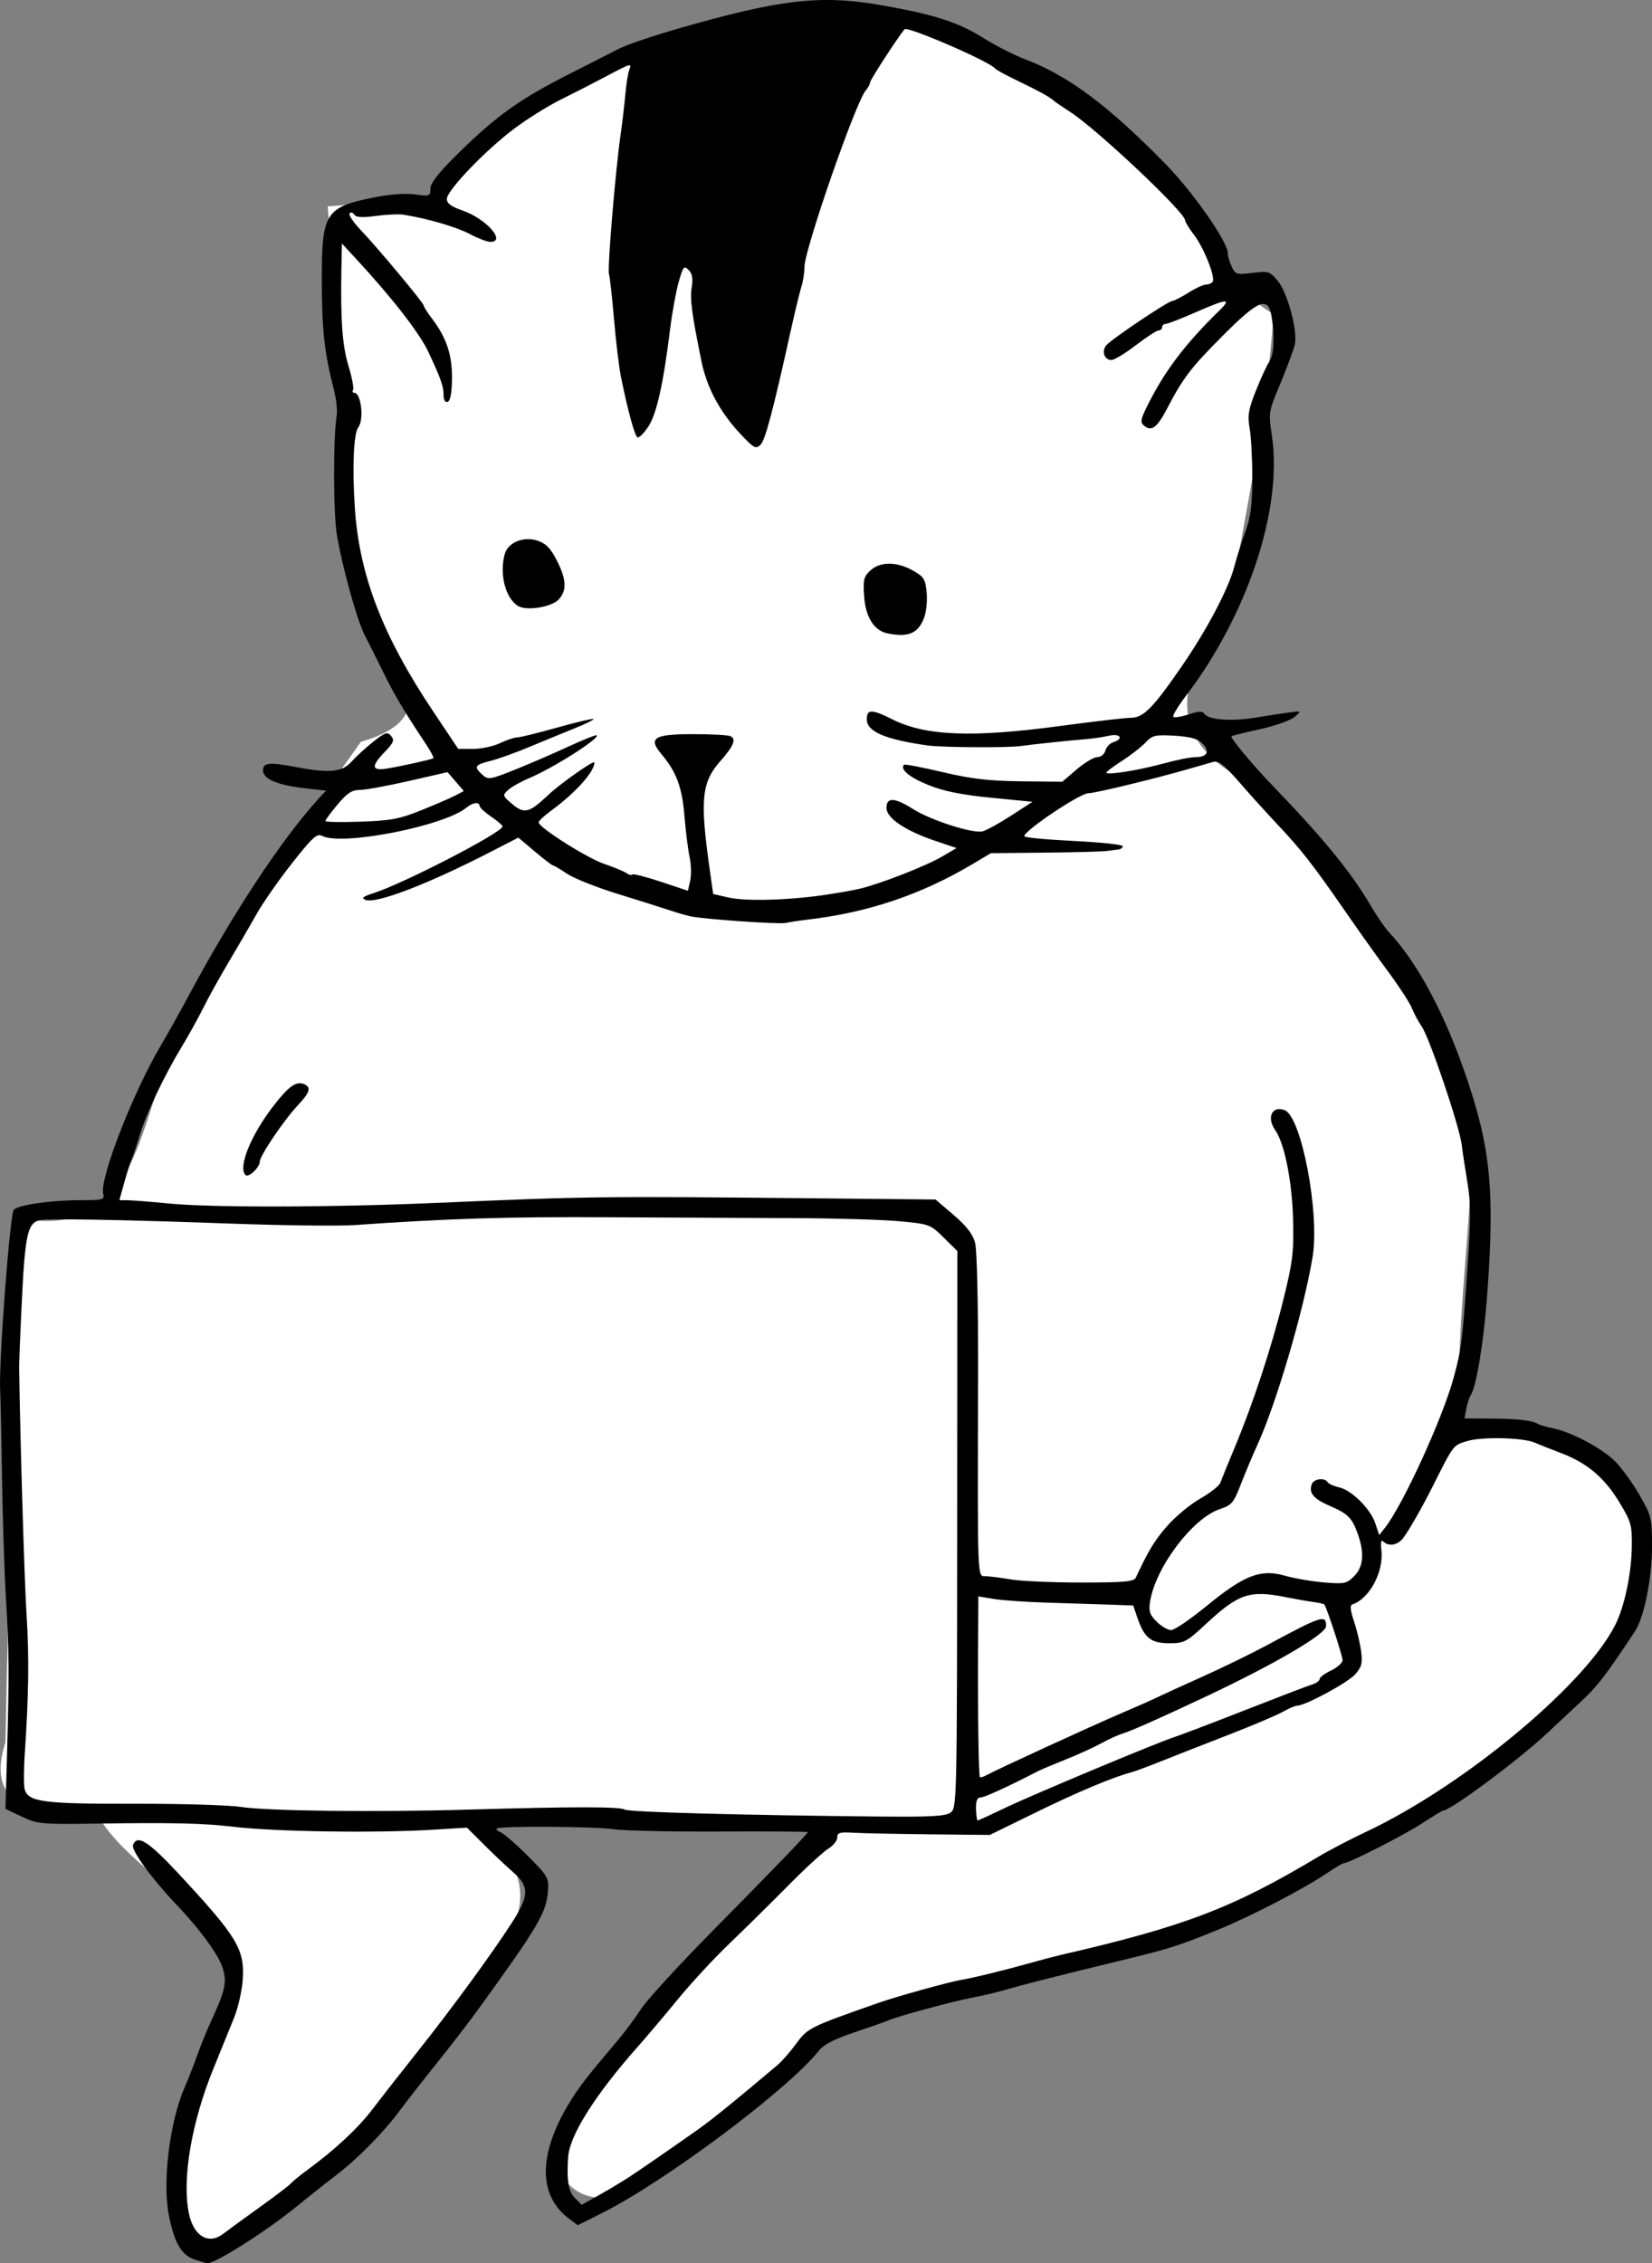 <?xml version="1.0" encoding="UTF-8" standalone="no"?>
<!-- Created with Inkscape (http://www.inkscape.org/) -->

<svg
   version="1.1"
   id="svg14905"
   width="120.83"
   height="165.512"
   viewBox="0 0 120.83 165.512"
   sodipodi:docname="catnip-laptop.svg"
   inkscape:version="1.2.1 (9c6d41e4, 2022-07-14)"
   xmlns:inkscape="http://www.inkscape.org/namespaces/inkscape"
   xmlns:sodipodi="http://sodipodi.sourceforge.net/DTD/sodipodi-0.dtd"
   xmlns="http://www.w3.org/2000/svg"
   xmlns:svg="http://www.w3.org/2000/svg">
  <rect x="0" y="0" width="120.83" height="165.512" fill="#808080" stroke="none"/>
  <defs
     id="defs14909" />
  <sodipodi:namedview
     id="namedview14907"
     pagecolor="#ffffff"
     bordercolor="#000000"
     borderopacity="0.25"
     inkscape:showpageshadow="2"
     inkscape:pageopacity="0.0"
     inkscape:pagecheckerboard="0"
     inkscape:deskcolor="#d1d1d1"
     showgrid="false"
     inkscape:lockguides="true"
     inkscape:zoom="4.7792627"
     inkscape:cx="58.795679"
     inkscape:cy="83.381061"
     inkscape:window-width="1920"
     inkscape:window-height="1035"
     inkscape:window-x="0"
     inkscape:window-y="23"
     inkscape:window-maximized="1"
     inkscape:current-layer="g14911" />
  <g
     inkscape:groupmode="layer"
     inkscape:label="Image"
     id="g14911"
     transform="translate(-12.922,-13.513)">
    <g
       id="g18318">
      <path
         style="fill:#ffffff;stroke-width:2.268;stroke-linecap:round;stroke-linejoin:round;paint-order:stroke fill markers"
         d="m 36.891,28.604 7.694,-0.592 c 6.675,-9.628 18.814,-12.511 29.75,-13.748 7.149,-0.087 12.5,4.676 18.228,8.217 6.732,2.59 8.605,11.321 13.521,13.997 -0.507,7.026 -2.025,14.612 -3.364,21.854 -4.146,5.451 -4.394,9.672 2.145,12.715 7.3,6.463 11.008,15.697 15.75,23.95 0.124,7.718 -1.505,16.758 -0.828,23.661 5.501,-1.203 12.794,1.699 13.02,7.922 -1.035,7.363 -5.426,13.586 -12.121,16.767 -8.848,6.008 -18.164,11.865 -28.936,13.551 -7.6,2.684 -18.013,1.561 -22.837,8.96 -3.094,3.803 -12.066,12.372 -15.229,6.217 3.186,-10.539 12.256,-17.502 19.605,-25.109 -7.924,0.407 -19.676,-1.219 -25.228,0.448 8.349,6.096 -3.655,12.961 -6.295,19.195 -3.115,4.896 -9.769,10.133 -14.355,10.963 -4.978,-4.994 1.518,-11.622 1.653,-17.445 1.97,-6.112 -5.802,-8.974 -8.723,-13.421 -3.583,-0.914 -8.776,-0.223 -7.02,-5.798 l 0.788,-38.329 c 8.863,1.642 8.681,-6.063 11.882,-13.812 C 28.952,80.962 34.578,74.544 39.316,67.76 48.928,65.003 35.77,57.845 38.326,51.821 39.125,44.03 37.454,36.348 36.891,28.604 Z"
         id="path18314"
         sodipodi:nodetypes="cccccccccccccccccccccccccc" />
      <path
         style="fill:#000000;stroke-width:0.24"
         d="m 27.24,178.777 c -1.01,-0.309 -1.53,-1.15 -1.947,-3.15 -0.515,-2.469 0.021,-6.917 1.144,-9.492 0.272,-0.624 0.686,-1.681 0.921,-2.349 0.234,-0.668 0.696,-1.802 1.026,-2.52 0.999,-2.173 1.131,-2.749 0.855,-3.746 -0.268,-0.971 -1.618,-2.837 -3.44,-4.755 -1.808,-1.904 -3.295,-3.951 -3.147,-4.334 0.304,-0.792 1.122,-0.275 3.339,2.11 4.272,4.594 4.83,5.513 4.686,7.72 -0.052,0.803 -0.333,2.054 -0.623,2.78 -0.29,0.726 -0.97,2.4 -1.511,3.72 -1.629,3.975 -2.336,8.193 -1.79,10.68 0.354,1.616 1.439,2.239 2.489,1.431 0.352,-0.271 1.558,-1.15 2.68,-1.954 1.122,-0.804 2.148,-1.586 2.28,-1.739 0.132,-0.153 0.672,-0.594 1.2,-0.98 1.993,-1.459 3.689,-3.035 4.707,-4.373 0.579,-0.761 2.083,-2.68 3.342,-4.265 2.554,-3.214 5.42,-7.131 6.92,-9.458 1.262,-1.957 1.279,-2.641 0.091,-3.673 -0.495,-0.43 -1.459,-1.341 -2.143,-2.023 l -1.243,-1.242 -2.477,0.151 c -4.205,0.257 -11.531,0.149 -14.597,-0.214 -2.221,-0.263 -4.401,-0.315 -9.963,-0.235 -4.121,0.059 -4.379,0.036 -5.52,-0.507 l -1.197,-0.57 0.117,-4.075 c 0.162,-5.63 0.147,-7.647 -0.085,-11.395 -0.11,-1.782 -0.237,-5.724 -0.283,-8.76 -0.045,-3.036 -0.107,-5.898 -0.136,-6.36 -0.118,-1.866 0.694,-12.728 0.988,-13.203 0.217,-0.351 2.668,-0.714 4.836,-0.716 1.712,-0.001 1.829,-0.034 1.713,-0.476 C 20.192,99.737 22.64,93.43 24.666,90 c 0.507,-0.858 1.413,-2.478 2.014,-3.6 3.228,-6.027 6.839,-11.513 9.502,-14.434 l 0.578,-0.634 -1.52,-0.172 c -2.024,-0.23 -3.08,-0.678 -3.08,-1.307 0,-0.575 0.461,-0.621 2.427,-0.245 2.434,0.466 3.35,0.376 4.044,-0.396 0.341,-0.38 1.064,-1.042 1.607,-1.469 0.868,-0.685 1.023,-0.734 1.292,-0.41 0.256,0.308 0.183,0.495 -0.452,1.15 -1.033,1.066 -0.992,1.419 0.142,1.234 1.096,-0.179 3.264,-0.662 3.396,-0.757 0.053,-0.038 -0.174,-0.476 -0.504,-0.973 -1.671,-2.521 -2.37,-3.7 -3.172,-5.344 -0.483,-0.99 -1.082,-2.185 -1.331,-2.656 -0.553,-1.046 -1.654,-5.003 -2.047,-7.359 -0.267,-1.601 -0.274,-7.207 -0.01,-8.749 0.061,-0.354 -0.039,-1.218 -0.221,-1.92 -0.672,-2.593 -0.865,-4.319 -0.873,-7.838 -0.011,-5.026 0.24,-5.439 3.741,-6.155 1.207,-0.247 2.343,-0.334 3.06,-0.235 1.085,0.149 1.141,0.129 1.141,-0.414 0,-0.393 0.578,-1.144 1.86,-2.414 2.972,-2.945 4.683,-4.163 8.645,-6.154 C 56.189,18.101 57.672,17.347 58.2,17.072 c 0.528,-0.275 2.472,-0.935 4.32,-1.466 7.495,-2.154 10.42,-2.49 14.88,-1.71 3.866,0.676 5.605,1.238 7.498,2.425 0.873,0.548 2.245,1.243 3.049,1.545 3.096,1.165 6.117,3.428 10.275,7.694 1.989,2.041 4.499,5.643 4.499,6.457 0,0.198 0.128,0.641 0.284,0.983 0.268,0.587 0.355,0.614 1.52,0.469 1.163,-0.145 1.271,-0.112 1.841,0.565 0.723,0.86 1.483,3.661 1.263,4.66 -0.085,0.388 -0.556,1.663 -1.047,2.835 -0.884,2.111 -0.89,2.147 -0.632,3.86 0.801,5.323 -1.772,13.085 -6.31,19.041 -0.573,0.752 -0.978,1.43 -0.901,1.507 0.077,0.077 0.581,-0.005 1.12,-0.183 0.723,-0.239 1.024,-0.252 1.148,-0.05 0.279,0.452 1.971,0.581 3.754,0.287 0.924,-0.152 2.058,-0.327 2.52,-0.387 0.839,-0.11 0.839,-0.109 0.33,0.337 -0.28,0.245 -1.414,0.648 -2.52,0.894 -1.106,0.246 -2.05,0.478 -2.098,0.514 -0.122,0.092 1.535,2.088 2.968,3.574 3.764,3.904 5.78,6.365 7.207,8.802 0.453,0.773 1.05,1.646 1.327,1.94 2.014,2.139 3.952,5.692 5.486,10.056 1.968,5.6 2.29,8.712 1.711,16.544 -0.253,3.428 -0.801,6.728 -1.21,7.294 -0.095,0.132 -0.235,0.564 -0.309,0.96 l -0.136,0.72 1.962,0.012 c 1.944,0.012 2.968,0.131 3.412,0.395 0.126,0.075 0.608,0.213 1.07,0.307 1.4,0.283 3.676,1.498 4.608,2.459 0.484,0.499 1.281,1.609 1.772,2.467 0.849,1.483 0.893,1.666 0.893,3.72 -4.8e-4,2.305 -0.579,5.194 -1.241,6.196 -2.089,3.163 -2.764,4.046 -3.886,5.084 -0.713,0.66 -1.839,1.712 -2.502,2.338 -2.057,1.943 -7.105,5.702 -7.656,5.702 -0.063,0 -0.743,0.413 -1.512,0.918 -1.285,0.845 -5.357,2.922 -5.728,2.922 -0.088,0 -0.633,0.32 -1.212,0.71 -1.799,1.214 -5.629,3.198 -8.137,4.215 -2.843,1.153 -3.428,1.336 -7.2,2.252 -4.535,1.102 -6.864,1.693 -8.16,2.071 -0.66,0.192 -1.754,0.453 -2.432,0.579 -1.424,0.265 -5.501,1.367 -6.208,1.678 -0.264,0.116 -1.398,0.516 -2.52,0.89 -1.36,0.452 -2.197,0.88 -2.512,1.282 -2.192,2.802 -11.23,9.578 -15.883,11.908 l -1.785,0.894 -0.635,-0.474 c -2.264,-1.691 -2.267,-4.685 -0.008,-8.429 0.716,-1.187 1.311,-1.955 3.667,-4.735 0.447,-0.528 1.165,-1.5 1.594,-2.16 0.429,-0.66 2.729,-3.175 5.111,-5.588 4.725,-4.787 7.091,-7.243 7.091,-7.359 0,-0.041 -2.889,-0.061 -6.42,-0.044 -3.531,0.017 -7.014,-0.058 -7.74,-0.166 -1.406,-0.209 -8.391,-0.253 -8.59,-0.053 -0.065,0.065 0.068,0.19 0.296,0.278 0.228,0.087 1.115,0.859 1.971,1.715 1.466,1.466 1.552,1.614 1.487,2.547 -0.113,1.609 -0.659,2.537 -5.117,8.7 -0.657,0.908 -2.007,2.661 -3,3.897 -0.993,1.236 -2.217,2.802 -2.719,3.48 -1.204,1.628 -3.096,3.543 -4.727,4.786 -0.726,0.553 -1.959,1.529 -2.739,2.169 -2.318,1.901 -6.215,4.363 -6.673,4.217 -0.037,-0.012 -0.392,-0.121 -0.788,-0.242 z m 31.8,-6.127 c 0.992,-0.661 3.33,-2.277 4.96,-3.429 0.975,-0.689 2.817,-2.183 5.796,-4.7 0.312,-0.264 0.93,-0.972 1.373,-1.574 0.835,-1.136 0.964,-1.199 5.992,-2.964 1.385,-0.486 5.237,-1.553 6.12,-1.695 0.797,-0.128 3.136,-0.702 4.92,-1.206 0.792,-0.224 1.818,-0.494 2.28,-0.601 9.058,-2.085 12.565,-3.42 18.846,-7.176 0.796,-0.476 2.362,-1.294 3.48,-1.819 7.365,-3.457 16.552,-11.183 18.414,-15.485 0.601,-1.388 1.025,-3.552 1.053,-5.368 0.024,-1.583 -0.044,-1.828 -0.895,-3.239 -1.105,-1.831 -2.361,-2.892 -4.298,-3.629 -0.792,-0.302 -1.656,-0.643 -1.92,-0.758 -0.84,-0.367 -3.814,-0.439 -4.897,-0.119 -1.069,0.316 -0.988,0.21 -2.59,3.393 -0.802,1.594 -1.835,3.383 -2.181,3.78 -0.407,0.467 -1.029,0.547 -1.396,0.18 -0.16,-0.16 -0.206,0.05 -0.139,0.627 0.185,1.586 -0.868,3.556 -2.125,3.975 -0.183,0.061 -0.148,0.43 0.112,1.199 0.207,0.611 0.443,1.592 0.524,2.181 0.124,0.905 0.059,1.171 -0.421,1.724 -0.526,0.606 -3.647,2.294 -4.239,2.294 -0.144,0 -0.618,0.203 -1.055,0.451 -0.437,0.248 -2.252,1.017 -4.034,1.708 -1.782,0.691 -3.996,1.559 -4.92,1.929 -0.924,0.37 -1.896,0.729 -2.16,0.798 -1.317,0.345 -3.931,1.444 -6.96,2.927 l -3.36,1.645 -4.44,-0.047 c -2.442,-0.026 -4.953,-0.078 -5.58,-0.117 -0.955,-0.059 -1.14,-0.002 -1.14,0.352 0,0.233 -0.297,0.602 -0.66,0.821 -0.363,0.219 -1.686,1.437 -2.941,2.706 -1.254,1.269 -3.183,3.171 -4.286,4.227 -1.103,1.056 -2.802,2.892 -3.775,4.08 -0.974,1.188 -2.275,2.729 -2.893,3.424 -3.139,3.535 -5.019,6.508 -5.128,8.111 -0.117,1.704 0.019,2.521 0.497,2.999 l 0.495,0.495 1.365,-0.77 c 0.751,-0.424 1.743,-1.022 2.205,-1.33 z m 27.443,-26.95 c 1.98,-0.952 11.291,-4.844 12.397,-5.181 0.33,-0.101 2.598,-0.965 5.04,-1.921 2.442,-0.956 4.683,-1.812 4.98,-1.904 0.297,-0.091 0.54,-0.268 0.54,-0.394 0,-0.125 0.378,-0.408 0.84,-0.628 0.462,-0.22 0.84,-0.562 0.84,-0.76 0,-0.309 -1.161,-3.853 -1.333,-4.069 -0.034,-0.043 -0.423,-0.127 -0.864,-0.189 -0.441,-0.061 -1.321,-0.215 -1.954,-0.343 -2.642,-0.531 -3.458,-0.258 -5.831,1.95 -1.429,1.329 -1.6,1.419 -2.694,1.419 -1.338,0 -1.822,-0.384 -2.324,-1.844 L 95.805,130.92 94.162,130.86 c -0.903,-0.033 -2.938,-0.098 -4.522,-0.144 -1.584,-0.046 -3.393,-0.169 -4.02,-0.273 l -1.14,-0.189 -0.02,3.693 c -0.026,4.901 0.038,9.431 0.135,9.528 0.043,0.043 0.277,-0.033 0.521,-0.167 0.723,-0.4 7.727,-3.617 9.803,-4.502 1.056,-0.45 2.244,-0.976 2.64,-1.169 0.396,-0.192 1.908,-0.883 3.36,-1.535 1.452,-0.652 3.558,-1.679 4.68,-2.283 4.022,-2.166 4.327,-2.264 4.314,-1.385 -0.009,0.584 -3.796,2.796 -8.874,5.185 -3.341,1.571 -5.397,2.484 -6,2.664 -0.33,0.098 -1.032,0.417 -1.56,0.709 -0.528,0.291 -1.708,0.829 -2.623,1.194 -0.915,0.365 -1.833,0.753 -2.04,0.861 -2.049,1.068 -3.896,1.914 -4.181,1.914 -0.243,0 -0.341,0.255 -0.325,0.84 0.013,0.462 0.067,0.84 0.12,0.84 0.053,0 0.976,-0.423 2.052,-0.941 z m -4.03,0.361 c 0.454,-0.332 0.466,-0.839 0.478,-20.7 L 82.944,105 81.943,104.013 c -0.981,-0.967 -1.047,-0.991 -3.252,-1.195 -1.238,-0.114 -4.681,-0.216 -7.651,-0.225 -2.97,-0.01 -9.126,-0.038 -13.68,-0.064 -7.376,-0.042 -11.576,0.088 -18.527,0.573 -1.148,0.08 -5.306,0.028 -9.24,-0.116 -6.428,-0.235 -11.531,-0.345 -13.316,-0.287 -1.369,0.045 -1.503,0.546 -1.796,6.741 -0.091,1.914 -0.161,3.75 -0.157,4.08 0.058,4.723 0.384,15.692 0.536,18 0.2,3.045 0.166,5.946 -0.118,10.102 -0.087,1.266 -0.09,2.514 -0.008,2.772 0.284,0.894 1.402,1.038 7.953,1.024 3.429,-0.007 6.936,0.095 7.794,0.227 1.99,0.306 9.883,0.402 16.68,0.202 7.594,-0.223 11.117,-0.224 11.46,-0.002 0.286,0.185 8.565,0.411 18.674,0.509 3.728,0.036 4.79,-0.025 5.159,-0.295 z m 18.734,-15.115 c 2.738,-2.246 3.945,-2.713 5.704,-2.207 0.676,0.195 1.961,0.416 2.855,0.492 1.504,0.128 1.672,0.093 2.22,-0.455 0.672,-0.672 0.764,-1.664 0.282,-3.047 -0.421,-1.207 -0.729,-1.52 -2.069,-2.096 -1.19,-0.512 -1.552,-0.953 -1.307,-1.592 0.152,-0.396 0.938,-0.49 1.155,-0.138 0.075,0.122 0.45,0.29 0.832,0.374 0.924,0.203 2.307,1.577 2.658,2.641 l 0.282,0.856 0.428,-0.546 c 1.326,-1.693 4.226,-8.038 5.023,-10.986 0.569,-2.108 0.63,-2.599 1.016,-8.194 0.231,-3.344 0.23,-4.605 -0.004,-6 -0.163,-0.972 -0.357,-2.25 -0.431,-2.841 -0.173,-1.369 -2.343,-7.783 -2.915,-8.615 -0.238,-0.347 -0.564,-0.954 -0.725,-1.35 -0.16,-0.396 -0.931,-1.584 -1.712,-2.64 -0.781,-1.056 -2.241,-3.108 -3.244,-4.56 -2.251,-3.259 -3.144,-4.401 -4.879,-6.24 -0.747,-0.792 -1.999,-2.176 -2.782,-3.077 -1.132,-1.301 -1.525,-1.607 -1.92,-1.494 -0.273,0.078 -1.09,0.313 -1.816,0.522 -2.541,0.73 -6.834,1.769 -7.315,1.769 -0.613,7.23e-4 -4.685,2.732 -4.685,3.142 0,0.095 1.62,0.25 3.6,0.346 1.98,0.095 3.6,0.268 3.6,0.383 0,0.115 -0.135,0.223 -0.3,0.24 -0.165,0.017 -0.57,0.067 -0.9,0.112 -0.33,0.045 -2.365,0.099 -4.522,0.12 l -3.922,0.039 -1.255,0.749 c -3.832,2.288 -7.756,3.608 -12.261,4.125 -0.528,0.061 -1.197,0.163 -1.487,0.228 -0.47,0.106 -5.692,-0.251 -6.913,-0.473 -0.264,-0.048 -0.966,-0.249 -1.56,-0.448 -0.594,-0.198 -2.331,-0.747 -3.861,-1.218 C 56.53,78.394 54.878,77.736 54.389,77.404 53.899,77.072 53.442,76.8 53.372,76.8 c -0.069,0 -0.669,-0.458 -1.332,-1.017 L 50.835,74.767 48.877,75.774 c -4.65,2.394 -8.456,3.856 -9.224,3.544 -0.316,-0.128 -0.188,-0.24 0.547,-0.475 2.248,-0.719 9.483,-4.458 9.478,-4.898 -9.6e-4,-0.08 -0.379,-0.403 -0.84,-0.717 -0.461,-0.314 -0.838,-0.665 -0.838,-0.78 0,-0.312 -0.511,-0.252 -0.941,0.111 -1.611,1.36 -9.16,2.84 -10.587,2.076 -0.36,-0.193 -0.71,0.127 -2.19,2.003 -0.969,1.228 -2.139,2.907 -2.601,3.731 -0.462,0.824 -1.368,2.383 -2.012,3.464 -0.645,1.081 -1.482,2.59 -1.861,3.352 -0.379,0.762 -1.097,2.058 -1.596,2.88 -1.252,2.061 -2.573,4.838 -3.052,6.414 -0.221,0.726 -0.493,1.536 -0.604,1.8 -0.112,0.264 -0.36,1.047 -0.552,1.74 l -0.349,1.26 0.634,0.007 c 0.349,0.004 1.66,0.108 2.914,0.232 3.154,0.312 11.831,0.296 19.56,-0.036 11.345,-0.488 11.998,-0.495 28.253,-0.334 l 8.333,0.083 1.325,1.132 c 0.934,0.798 1.397,1.397 1.567,2.028 0.143,0.532 0.232,4.496 0.219,9.752 -0.038,15.312 -0.065,14.613 0.563,14.634 0.297,0.01 1.134,0.118 1.86,0.24 0.726,0.122 3.036,0.222 5.133,0.222 3.155,0 3.843,-0.062 3.982,-0.36 0.95,-2.026 1.373,-2.721 2.3,-3.781 0.592,-0.677 1.676,-1.574 2.409,-1.993 0.733,-0.419 1.394,-0.938 1.47,-1.154 0.076,-0.216 0.544,-1.364 1.04,-2.552 1.357,-3.249 2.695,-7.312 3.569,-10.834 0.692,-2.789 0.774,-3.47 0.714,-5.88 -0.07,-2.782 -0.626,-5.559 -1.309,-6.534 -0.645,-0.921 -0.225,-1.806 0.691,-1.454 1.231,0.472 2.575,7.524 2.046,10.731 -0.634,3.846 -2.646,10.7 -4.031,13.731 -0.362,0.792 -0.914,2.105 -1.227,2.918 -0.514,1.333 -0.663,1.509 -1.523,1.793 -1.983,0.654 -4.696,4.237 -5.101,6.737 -0.118,0.73 -0.039,0.98 0.475,1.494 0.34,0.34 0.817,0.618 1.06,0.618 0.244,0 1.416,-0.799 2.606,-1.775 z M 30.881,99.441 c -0.563,-0.563 0.376,-2.897 2.029,-5.039 1.107,-1.435 1.66,-1.835 2.233,-1.615 0.564,0.217 0.459,0.602 -0.419,1.533 -1.029,1.092 -2.804,3.718 -2.804,4.15 0,0.42 -0.822,1.188 -1.039,0.971 z M 73.144,78.971 c 0.959,-0.138 2.147,-0.345 2.64,-0.461 1.488,-0.35 4.84,-1.655 6.006,-2.338 l 1.096,-0.642 -1.543,-0.521 C 79.124,74.258 77.76,73.34 77.76,72.597 c 0,-0.8 0.58,-0.777 1.933,0.075 1.326,0.835 4.401,1.819 5.103,1.634 0.288,-0.076 1.226,-0.593 2.084,-1.149 l 1.56,-1.01 -3.014,-0.296 C 83.253,71.638 81.97,71.378 80.825,70.92 c -1.376,-0.551 -2.105,-1.159 -1.78,-1.485 0.053,-0.053 1.325,0.191 2.826,0.543 2.116,0.496 3.405,0.646 5.738,0.671 l 3.009,0.031 1.054,-0.9 c 0.58,-0.495 1.261,-0.9 1.513,-0.9 0.255,0 0.514,-0.21 0.583,-0.472 0.068,-0.26 0.328,-0.537 0.578,-0.616 0.804,-0.255 0.52,-0.667 -0.326,-0.473 -0.429,0.098 -1.158,0.207 -1.62,0.243 -1.103,0.084 -4.039,0.393 -4.8,0.505 -0.942,0.139 -5.776,0.11 -6.84,-0.041 -3.108,-0.441 -4.44,-1.014 -4.44,-1.912 0,-0.753 0.365,-0.752 1.868,0.003 2.423,1.217 5.841,1.352 12.292,0.484 2.442,-0.329 4.77,-0.598 5.173,-0.599 0.906,-0.002 1.618,-0.729 3.757,-3.841 1.797,-2.615 3.384,-5.631 3.787,-7.2 0.153,-0.594 0.511,-1.728 0.797,-2.52 0.407,-1.128 0.52,-1.986 0.523,-3.96 0.002,-1.386 -0.085,-3.023 -0.193,-3.637 -0.166,-0.943 -0.095,-1.374 0.455,-2.76 0.359,-0.903 0.798,-1.856 0.977,-2.116 0.346,-0.504 0.414,-1.832 0.171,-3.307 -0.25,-1.513 -0.931,-1.245 -3.575,1.407 -2.334,2.341 -2.891,3.071 -4.08,5.345 -0.722,1.381 -1.127,1.68 -1.667,1.231 -0.302,-0.25 -0.265,-0.459 0.271,-1.527 1.262,-2.518 2.739,-4.463 5.238,-6.901 0.931,-0.908 0.563,-0.878 -1.761,0.144 -1.051,0.462 -2.028,0.84 -2.172,0.84 -0.144,0 -0.261,0.108 -0.261,0.24 0,0.132 -0.116,0.24 -0.258,0.24 -0.142,0 -0.89,0.486 -1.662,1.08 -0.772,0.594 -1.577,1.08 -1.789,1.08 -0.514,0 -0.737,-0.639 -0.374,-1.076 0.37,-0.446 4.538,-3.244 4.832,-3.244 0.122,0 0.649,-0.27 1.172,-0.6 0.523,-0.33 1.108,-0.6 1.301,-0.6 0.193,0 0.408,-0.093 0.479,-0.207 0.208,-0.336 -0.647,-2.483 -1.36,-3.416 -0.363,-0.474 -0.661,-0.96 -0.663,-1.08 -0.01,-0.59 -6.441,-6.652 -8.396,-7.915 -0.594,-0.384 -1.134,-0.753 -1.2,-0.82 -0.24,-0.244 -1.112,-0.725 -2.637,-1.455 -0.857,-0.41 -1.613,-0.822 -1.68,-0.916 -0.349,-0.486 -6.397,-3.105 -6.604,-2.86 -0.47,0.555 -2.518,3.712 -2.518,3.881 0,0.126 -0.147,0.4 -0.326,0.608 -0.732,0.851 -4.474,11.629 -4.474,12.887 0,0.407 -0.1,1.053 -0.221,1.436 -0.122,0.383 -0.46,1.776 -0.753,3.096 -1.326,5.987 -1.891,8.128 -2.239,8.476 -0.339,0.339 -0.476,0.267 -1.453,-0.767 -1.503,-1.591 -2.475,-3.399 -2.87,-5.337 -0.711,-3.491 -0.851,-4.561 -0.711,-5.419 0.104,-0.634 0.039,-0.994 -0.227,-1.26 -0.336,-0.336 -0.407,-0.251 -0.728,0.888 -0.196,0.693 -0.477,2.232 -0.624,3.42 -0.504,4.068 -0.983,6.21 -1.597,7.149 -0.327,0.5 -0.686,0.852 -0.798,0.783 -0.204,-0.126 -0.712,-1.996 -1.202,-4.419 -0.143,-0.708 -0.372,-2.598 -0.507,-4.2 -0.136,-1.602 -0.302,-3.094 -0.369,-3.316 -0.127,-0.42 0.47,-7.556 0.859,-10.276 0.123,-0.858 0.276,-2.158 0.34,-2.889 0.064,-0.731 0.188,-1.514 0.275,-1.74 0.211,-0.55 0.182,-0.542 -1.72,0.465 -0.91,0.482 -2.401,1.245 -3.313,1.696 -0.912,0.451 -2.437,1.406 -3.389,2.122 -2.116,1.592 -4.912,4.512 -4.912,5.128 0,0.325 0.318,0.561 1.129,0.838 1.73,0.589 3.254,2.3 2.049,2.3 -0.232,0 -0.907,-0.258 -1.5,-0.574 -0.969,-0.516 -3.111,-1.141 -4.837,-1.411 -0.351,-0.055 -1.267,-0.015 -2.034,0.089 -0.985,0.134 -1.446,0.107 -1.568,-0.09 -0.095,-0.154 -0.253,-0.2 -0.351,-0.102 -0.098,0.098 0.256,0.635 0.787,1.193 1.306,1.374 4.645,5.379 4.645,5.572 0,0.085 0.265,0.502 0.588,0.926 1.061,1.391 1.485,2.656 1.468,4.383 -0.01,1.064 -0.118,1.646 -0.316,1.713 -0.191,0.064 -0.3,-0.134 -0.3,-0.543 0,-0.595 -0.224,-1.221 -1.116,-3.116 -0.651,-1.385 -2.621,-3.92 -5.3,-6.82 L 37.928,31.32 l -0.034,1.8 c -0.072,3.787 0.066,5.679 0.519,7.164 0.256,0.838 0.405,1.621 0.332,1.74 -0.074,0.119 -0.031,0.216 0.094,0.216 0.496,0 0.721,1.957 0.289,2.52 -0.344,0.448 -0.45,2.938 -0.251,5.914 0.327,4.912 2.029,9.33 5.717,14.846 l 1.845,2.76 1.08,7.2e-4 c 0.594,4.8e-4 1.48,-0.189 1.968,-0.42 0.489,-0.231 1.054,-0.421 1.257,-0.421 0.203,0 1.522,-0.324 2.932,-0.72 1.41,-0.396 2.604,-0.678 2.655,-0.628 0.05,0.05 -0.589,0.365 -1.42,0.699 -0.832,0.334 -2.314,0.944 -3.295,1.355 -0.981,0.412 -2.25,0.866 -2.82,1.01 -1.157,0.291 -1.237,0.429 -0.591,1.013 0.42,0.38 0.555,0.36 2.34,-0.354 1.042,-0.417 2.802,-1.176 3.912,-1.688 1.11,-0.512 2.058,-0.891 2.107,-0.843 0.232,0.232 -3.183,2.396 -4.964,3.146 -0.594,0.25 -1.277,0.635 -1.517,0.856 -0.42,0.386 -0.408,0.427 0.317,1.037 0.872,0.733 1.229,0.639 2.64,-0.693 0.86,-0.813 3.36,-2.57 3.36,-2.362 0,0.684 -1.386,2.227 -3.18,3.538 -0.495,0.362 -0.9,0.741 -0.9,0.842 0,0.375 3.526,2.61 4.8,3.043 0.726,0.246 1.458,0.549 1.626,0.673 0.168,0.124 0.362,0.169 0.43,0.101 0.068,-0.068 1.01,0.172 2.094,0.533 l 1.97,0.657 0.165,-0.747 c 0.091,-0.411 0.071,-1.179 -0.043,-1.707 -0.114,-0.528 -0.284,-1.878 -0.376,-3 -0.177,-2.134 -0.582,-3.228 -1.68,-4.533 C 60.304,67.477 60.739,67.2 63.61,67.2 c 1.293,0 2.515,0.063 2.715,0.14 0.479,0.184 0.27,0.721 -0.712,1.827 -1.378,1.552 -1.504,2.823 -0.786,7.898 l 0.258,1.824 1.118,0.257 c 1.24,0.285 4.271,0.209 6.942,-0.174 z m 4.706,-19.136 c -0.984,-0.193 -1.612,-1.172 -1.721,-2.684 -0.089,-1.227 -0.032,-1.467 0.45,-1.917 0.713,-0.665 1.926,-0.665 3.107,-0.002 0.813,0.457 0.922,0.631 1.014,1.62 0.057,0.609 -0.033,1.45 -0.198,1.869 -0.442,1.119 -1.138,1.411 -2.652,1.114 z m -27.03,-2.004 c -0.925,-0.561 -1.381,-2.308 -0.986,-3.781 0.23,-0.86 1.37,-1.339 2.387,-1.003 0.638,0.211 0.97,0.547 1.425,1.446 0.701,1.383 0.748,2.153 0.174,2.827 -0.492,0.577 -2.365,0.896 -3,0.511 z m -7.077,14.931 c 1.025,-0.413 2.142,-0.896 2.484,-1.075 l 0.62,-0.325 -0.595,-0.692 -0.595,-0.692 -2.848,0.652 c -1.567,0.358 -3.177,0.651 -3.578,0.651 -0.569,-4.8e-4 -0.924,0.233 -1.62,1.065 -0.49,0.586 -0.891,1.129 -0.891,1.206 0,0.077 1.161,0.1 2.58,0.05 2.206,-0.077 2.85,-0.199 4.443,-0.84 z M 98.035,69.344 C 98.957,69.089 100.003,68.88 100.361,68.88 c 0.87,0 1.083,-0.422 0.506,-1 -0.346,-0.346 -0.888,-0.496 -2.038,-0.564 -1.418,-0.084 -1.619,-0.037 -2.124,0.5 -0.306,0.326 -1.076,0.926 -1.711,1.333 -0.635,0.407 -1.154,0.797 -1.154,0.866 0,0.209 2.409,-0.177 4.195,-0.672 z"
         id="path15032"
         sodipodi:nodetypes="cssssssssssssssssssssscsscccssssscsssscssssssssssssscsssssscssssssssssssssscsssssssscsssscssssscssssssssssssssscssssssccscssssssssccssssssssscsscssssssssssssssssscscsssssssscsssssssssscsssssccsscsscsssscsssssssssscscssccscssssscccscccccssssssssscssscsssssssssssssssscssssscssscssscssssssssssssccscccssscsscsssssssssssssssccssssssssscssssscssssscssssssssscscsssccssssssssssssssssssssssssssssssssssssssssssssssssssssssssssssssssccsssssssccsssssssssssssssssssssscsssssssscsssssssssssssssssscccscssssssssssss" />
    </g>
  </g>
</svg>
